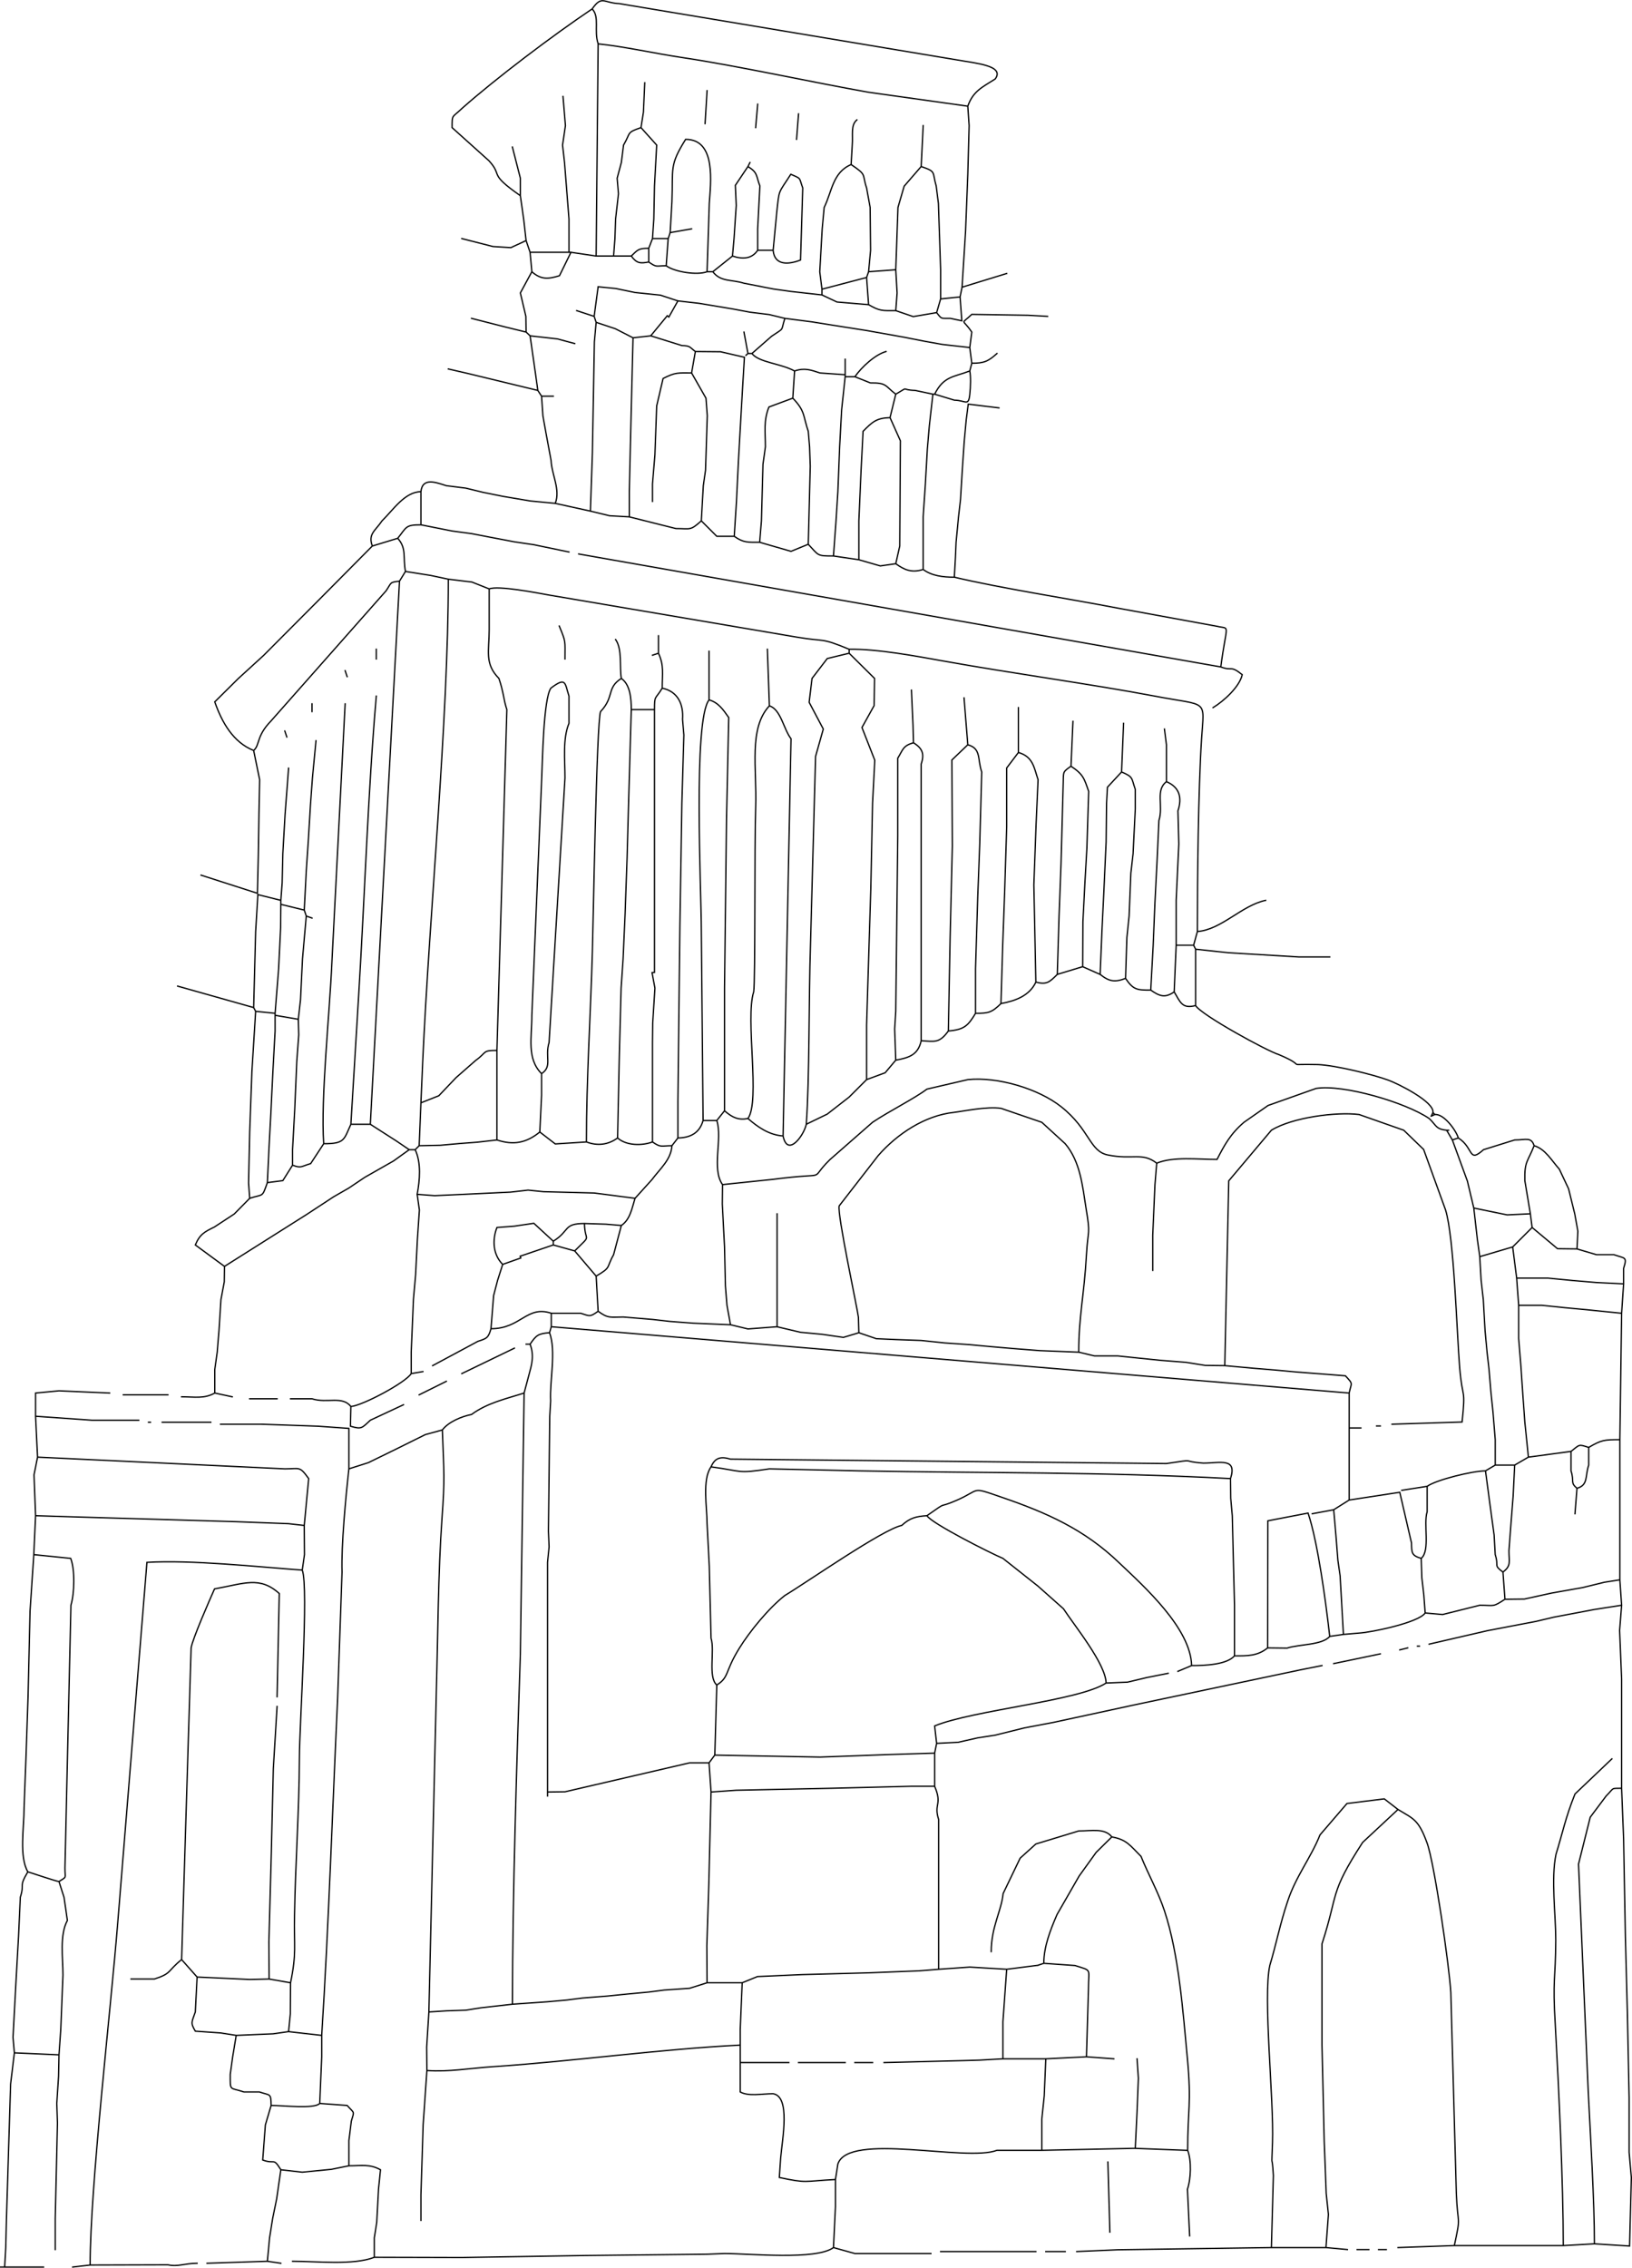 <?xml version="1.0" encoding="UTF-8"?>
<!DOCTYPE svg PUBLIC "-//W3C//DTD SVG 1.1//EN" "http://www.w3.org/Graphics/SVG/1.1/DTD/svg11.dtd">
<!-- Creator: CorelDRAW X7 -->
<svg xmlns="http://www.w3.org/2000/svg" xml:space="preserve" width="22.188cm" height="30.82cm" version="1.1" style="shape-rendering:geometricPrecision; text-rendering:geometricPrecision; image-rendering:optimizeQuality; fill-rule:evenodd; clip-rule:evenodd"
viewBox="0 0 7386 10259"
 xmlns:xlink="http://www.w3.org/1999/xlink">
 <defs>
  <style type="text/css">
   <![CDATA[
    .str0 {stroke:black;stroke-width:5.872;stroke-linecap:square}
    .fil0 {fill:none}
   ]]>
  </style>
 </defs>
 <g id="__x0023_Layer_x0020_1">
  <g id="_657926160">
   <line class="fil0 str0" x1="3191" y1="559" x2="3200" y2= "410" />
   <line class="fil0 str0" x1="3420" y1="577" x2="3429" y2= "471" />
   <line class="fil0 str0" x1="3605" y1="630" x2="3614" y2= "515" />
   <path class="fil0 str0" d="M2557 2981c0,-85 5,-74 -26,-149"/>
   <line class="fil0 str0" x1="1703" y1="2981" x2="1703" y2= "2937" />
   <line class="fil0 str0" x1="1571" y1="3061" x2="1562" y2= "3034" />
   <line class="fil0 str0" x1="1412" y1="3219" x2="1412" y2= "3184" />
   <line class="fil0 str0" x1="1298" y1="3334" x2="1289" y2= "3307" />
   <line class="fil0 str0" x1="2090" y1="6214" x2="2328" y2= "6099" />
   <line class="fil0 str0" x1="1897" y1="6310" x2="2020" y2= "6249" />
   <line class="fil0 str0" x1="760" y1="6310" x2="558" y2= "6310" />
   <line class="fil0 str0" x1="1254" y1="6328" x2="1130" y2= "6328" />
   <line class="fil0 str0" x1="681" y1="6434" x2="672" y2= "6434" />
   <line class="fil0 str0" x1="954" y1="6434" x2="734" y2= "6434" />
   <line class="fil0 str0" x1="6247" y1="6451" x2="6230" y2= "6451" />
   <line class="fil0 str0" x1="6424" y1="7447" x2="6415" y2= "7447" />
   <line class="fil0 str0" x1="6335" y1="7464" x2="6371" y2= "7455" />
   <line class="fil0 str0" x1="6036" y1="7526" x2="6247" y2= "7482" />
   <path class="fil0 str0" d="M4697 8891l-141 18m168 -27l-27 9m1797 -3849c-26,10 -19,17 -9,-9m-6288 5223l-80 0 -96 0m387 -9l352 -1c46,10 76,-7 132,-7m379 0l-61 -9m114 0c111,0 275,19 370,-18m3179 -26l185 -8 696 -10m828 -9l-255 9m-229 9l-97 -9m-1788 27l-344 0 -97 -27m-2835 71l273 -9 10 -106 14 -88 18 -88 19 -132m2510 44l0 123 -9 185c-78,58 -379,27 -493,27l-79 3 -555 6 -555 9 -396 -1 0 -88 11 -70 8 -150 9 -88c-49,-27 -85,-18 -143,-18m3805 317l-10 -211c16,-46 19,-130 1,-176m-237 -9l-423 9m-3488 -203l-26 88 -12 159c58,21 46,-14 82,44l97 11 132 -13 79 -16 0 -114 11 -88c14,-48 15,-33 -19,-71l-124 -9m458 529l0 -115 10 -317 17 -246m1418 -36l0 133c38,21 97,8 149,8 79,13 42,201 34,291l-6 88c129,27 105,17 254,9l11 -70c48,-146 580,-8 720,-62l203 0 0 -141 11 -106 7 -167m184 -9l124 9m-9 -1004l-71 70 -77 107 -100 174c-29,67 -60,144 -60,221l141 10c80,25 61,12 61,105l-9 308 -184 9 -194 0m-4289 863l0 -141 10 -432 -3 -88 8 -123 2 -97m-264 960l18 0 5 -88 3 -123 10 -326 9 -291 17 -141m3505 44l-220 0 0 -79m-1894 -44l0 97 -3 71 -6 140c-25,26 -164,9 -220,9 -1,-57 -3,-44 -53,-61l-70 0c-66,-22 -62,-1 -62,-80l11 -79 16 -97m872 -106l-10 159 1 106c104,7 185,-10 308,-18 357,-24 748,-79 1110,-97l0 -70 9 -212m-1040 97l159 -11 88 -8 70 -9 115 -9 88 -9 97 -9 70 -9 115 -8 79 -25m-1894 221l-70 10 -167 7 -70 -11 -115 -8c-23,-39 -16,-40 0,-87l8 -158m3109 387l362 -9 70 -2 106 -6 0 -168 17 -237 -167 -10 -141 10m-3655 44l106 0c80,-26 57,-35 123,-88m1656 -740l0 -18m4738 2044l159 10 8 -310 -10 -114 0 -247 -8 -388 -9 -343 -8 -440 -9 -229m-4121 17l-10 414 -9 282 1 167 159 0 69 -28 203 -9 300 -8 229 -9 88 -7 0 -678c-23,-72 18,-65 -18,-150m2845 2078c0,-283 -20,-707 -36,-995 -13,-216 1,-202 2,-387 0,-116 -22,-277 1,-388 32,-104 43,-166 86,-273l167 -159m-4086 18l26 -35m995 -9l9 -44m-3021 1066l-1 -168 11 -405 9 -378 17 -282m3752 -106l97 -4 88 -21 96 -19m44 -9l62 -26m-1198 -678c23,36 289,170 344,193l158 125 116 103c51,78 191,249 193,336 -124,81 -600,122 -776,194l9 79 98 -5 88 -20 78 -12 133 -33 132 -25 370 -80 749 -158 96 -19m-2739 88c57,-36 35,-58 101,-165 48,-78 135,-184 207,-240 100,-60 444,-300 529,-317 37,-34 65,-41 114,-44 103,-72 40,-29 133,-69 113,-49 62,-64 201,-16 208,71 379,147 536,298 115,109 324,297 328,465 61,0 159,-4 194,-44m150 -36l88 1c54,-18 159,-13 193,-53m62 -9l71 -6c61,-4 270,-48 299,-91m-123 889l-160 149c-152,235 -108,225 -184,459l0 458 10 432 9 238 10 96 -11 150 -247 0 9 -326c-7,-119 -9,-5 -4,-149 7,-193 -44,-659 -12,-802 29,-96 47,-191 81,-291 37,-112 105,-196 146,-299l122 -142 169 -21 62 48c68,42 92,43 131,150 33,87 101,556 108,678l25 908c6,155 22,93 -9,237l493 0 141 -8c0,-194 -18,-488 -28,-687l-44 -1031 53 -212 72 -96c39,-39 19,-34 70,-35l0 -494 -9 -220 9 -114m-871 176l264 -61 220 -42 80 -19 185 -35 122 -19 -8 -115m-6016 1823c28,-137 15,-161 18,-308 4,-235 21,-470 22,-705 0,-155 43,-776 13,-854m-1242 1365c-40,-69 -17,-198 -17,-290l9 -238 9 -264 9 -388 17 -255m176 3223l79 -9c0,-354 92,-1140 125,-1550l132 -1629c202,-12 496,20 703,35l10 -70 -1 -132m-1110 1611l23 72 15 104c-36,66 -20,169 -20,247l-10 247 -8 114 -202 -9 -6 -70 6 -115 10 -184 9 -159 8 -176c21,-67 -9,-42 34,-115 22,7 132,44 141,44 37,-24 27,-11 27,-61l27 -1189c16,-53 19,-160 -1,-212l-167 -17 8 -176m9 -265l-16 80 7 185 300 9 308 9 300 9 237 9 71 8 20 -212c-42,-58 -39,-44 -108,-44l-1119 -53 -9 -185m467 18l-211 0 -256 -18 0 -105 106 -10 229 10m6315 933c-57,37 -45,27 -114,27l-168 42 -79 -7 -6 -80 -9 -79 -3 -88m-396 -220l70 -44m1022 62l9 -115m-1198 115l97 -18 10 115 9 114 10 70 15 265 -62 9c-17,-150 -53,-424 -98,-558l-182 35 -1 575c-46,37 -90,36 -150,36l0 -229 -10 -405 -7 -79 -1 -89m1233 423c-45,-34 -17,-23 -35,-79l-5 -89 -18 -132 -21 -158m-5469 1022l10 -467c-89,-80 -158,-45 -293,-21 -21,47 -100,227 -106,267l-43 1410 70 79 238 11 88 -2 97 17 -1 141 -8 80 150 17c31,-484 49,-1031 72,-1524l20 -572c-4,-119 17,-342 31,-467m4880 79c42,-30 207,-70 264,-70l44 -26m88 0l62 -36m193 -26l0 88c16,49 -5,52 27,79 52,-15 36,-54 53,-105l0 -80m-846 194l115 -18 0 115c-18,55 15,176 -27,211 -44,-13 -43,-25 -44,-70l-53 -229 -229 35 0 -326m-4518 -97l-2 89c51,15 51,9 90,-27l150 -70m4333 105l-53 0 0 -158m-4104 167c7,203 12,210 -2,405 -17,240 -18,522 -25,766l-34 1462 79 -5 88 -3 70 -11 141 -16c1,-512 19,-1071 36,-1585l17 -1180m-1550 17c59,0 102,10 150,-17m343 26l97 0c69,22 137,-15 176,35 52,-4 248,-108 273,-149m4439 229l317 -10c17,-162 2,-93 -11,-246 -13,-161 -25,-589 -64,-714l-99 -273 -90 -87 -202 -71c-102,-13 -303,13 -397,71l-193 229 -18 836m-4545 265l185 0 256 9 140 10 0 183 88 -28 131 -64 127 -63 77 -21c27,-36 86,-61 132,-70 72,-53 157,-71 238,-97l21 -79c13,-48 26,-89 6,-142m819 555c145,19 114,32 264,9l405 9c589,11 1091,4 1682,35 31,-96 -47,-70 -123,-70 -111,-8 -20,-20 -167,2l-1973 -20c-44,-13 -70,-7 -88,35 -41,57 -18,184 -18,256l10 194 8 325c18,56 -15,176 26,212l-9 317 476 9 299 -11 220 -7 0 150 -105 0 -361 9 -432 9 -114 8 -9 -132 -88 0 -564 131 -79 1 0 -1039 7 -70 -3 -71 6 -520 4 -70c-5,-86 26,-226 -5,-308m-529 149l205 -110c40,-13 47,-15 59,-57m159 70l18 0c28,-41 37,-48 88,-52l8 -27m1022 0l-132 10 -79 -19m4025 520l8 -572m-2457 176l71 17 105 0 106 11 88 9 115 9 88 14 88 1 132 12 97 8 97 9 105 8 115 9c37,40 27,29 17,78l-3611 -300 0 -61m4378 -36l105 0 106 11 97 9 88 9 70 7 9 -133m-6297 511l-79 -17 0 -106 11 -79 8 -97 9 -141 15 -80 1 -70m1691 203c-37,26 -36,23 -79,9l-133 0c-112,-37 -137,70 -273,70l12 -150 18 -69 23 -72m4589 62l9 123 0 150 10 123 9 132 9 124 9 88 7 70 193 -26c41,-32 33,-33 80,-18 58,-34 70,-35 141,-35l0 634 -70 11 -98 24 -141 25 -123 27 -88 1 -9 -123c38,-29 27,-45 27,-97l10 -132 9 -114 7 -141 -88 0 0 -115 -10 -123 -10 -97 -8 -97 -9 -79 -9 -97 -8 -141 -10 -88 -6 -106m-4193 -53l-150 51 3 8 -82 29c-44,-44 -48,-110 -26,-167l79 -6 88 -13 88 81m4633 35l-88 -1 -115 -96m-4236 220c71,-42 44,-35 79,-97l35 -132m-211 115c81,-81 46,-34 44,-124m4201 106l-149 44 -11 -79 -16 -141m-4756 740l-53 9 0 -97 10 -238 10 -114 8 -159 9 -132 -10 -71m986 18c-14,45 -22,96 -62,123l-70 -6 -97 -3c-97,0 -65,33 -141,80l0 17 97 27 97 114 9 159c46,34 56,26 114,26l132 11 79 9 106 8 168 7 -16 -88 -7 -88 -4 -176 -10 -194 1 -88m-2060 -9l70 -9 44 -70m-194 150l-70 71 -90 59c-45,22 -66,33 -86,81l132 97 372 -235 122 -80 68 -39 73 -49 130 -74 71 -51m5074 290l-25 -150c-2,-89 13,-84 42,-158m-5064 18c28,60 21,138 9,202l79 6 132 -6 211 -10 80 -9 70 7 229 6 70 9 115 15 76 -84c39,-52 87,-91 91,-154m-88 -17c-48,18 -119,17 -158,-18m3778 9l68 186 29 122 151 31 105 -5 8 62 -88 88 18 141 141 0 114 11 106 9 123 6 0 -70c17,-54 7,-44 -44,-62l-79 0 -88 -26 4 -80 -14 -78 -28 -114 -42 -89c-35,-39 -63,-91 -114,-106 -13,-41 -37,-26 -88,-26l-141 44c-70,63 -43,-8 -114,-53m-3946 18l-141 9 -70 -54m4113 -8l-9 0m-3003 26c20,98 94,-1 105,-53m-1752 97l-18 18 -27 0 -59 -40 -117 -75m3559 176c-66,-51 -108,-14 -221,-37 -84,-17 -81,-115 -211,-218 -103,-82 -288,-137 -423,-123l-185 43c-57,43 -168,98 -246,150l-193 169c-105,103 13,54 -256,89l-230 24c-51,-72 1,-207 -26,-290m141 -9c-42,8 -69,-3 -106,-35m-211 123l-27 35c-49,0 -49,10 -88,-17l0 -450 1 -88 10 -158 -13 -70 11 -1 0 -1189m220 1859l62 0 35 -44 0 -555 9 -766 10 -458c-25,-36 -47,-68 -89,-80m-352 44l105 0c0,-67 3,-44 35,-97m-17 -158l-27 9m256 -18l0 220c-73,93 -35,865 -35,1040l8 863c-16,57 -58,78 -114,79l0 -167 9 -793 9 -555 9 -308 -6 -71c5,-68 -21,-126 -92,-141 0,-65 9,-102 -17,-158l0 -79m-168 193c40,28 45,90 45,141l-11 379 -8 291 -9 255 -9 203 -9 132 -8 299 -8 379c-42,31 -91,37 -141,18 0,-288 19,-576 27,-864 3,-81 19,-1045 37,-1083 64,-68 26,-107 94,-150 -9,-52 5,-132 -26,-176m696 300c-95,102 -56,283 -62,458 -6,171 -1,785 -9,836 -39,121 31,493 -26,573 43,37 93,74 159,79l36 -1797c-34,-44 -46,-133 -98,-149l-9 -256m-1224 2220l-88 10 -79 6 -89 8 -96 2 8 -194m546 -132c-68,-68 -44,-163 -44,-264l45 -1083c3,-57 7,-348 41,-397 70,-53 63,-23 82,36l0 123c-29,71 -18,164 -18,247l-72 1197c-20,66 16,108 -34,141l0 97 -8 167c-60,49 -118,61 -194,36l0 -405m1805 44c59,-11 101,-23 115,-88m-2704 466l-59 90c-45,13 -42,22 -82,7l0 -70 10 -185 9 -212 9 -123 -2 -70m2942 53c71,-6 89,-23 123,-80m-3170 9l0 71 -10 184 -9 185 -9 168 -7 149c-25,70 -16,50 -80,71l-5 -70 5 -230 10 -273 17 -273m114 -484l-1 106 -9 185 -16 202m3972 1163l0 -159 10 -229 8 -97c77,-31 183,-17 273,-17 33,-64 60,-115 122,-168l109 -76 217 -77c124,-20 407,64 512,136 32,29 28,48 79,53l26 44 27 -9c-10,-34 -65,-110 -106,-106l-9 -9c8,-48 -158,-131 -203,-147 -68,-25 -239,-67 -317,-70 -167,-4 -34,15 -177,-45 -53,-16 -351,-179 -377,-222m-97 -62c-41,29 -66,20 -106,-8m-678 61c65,-12 129,-35 158,-97m406 -17c-49,19 -75,14 -115,-18m-194 0l115 -35m511 -79l0 255c-61,15 -68,-13 -97,-62l9 -211m79 0l17 -62m-4271 344l9 17 88 9 0 9 105 18 10 -88 9 -185 17 -194m-115 -71l0 18 106 26m35 36l-26 -9 -9 -27 9 -176 10 -149 9 -150 9 -123 16 -168m4588 978l-141 0 -167 -10 -150 -9 -149 -16 -9 -18 -79 0 0 -203 12 -255 -4 -150c20,-60 7,-107 -52,-132m-4475 925l344 97 9 -344 10 -167 104 26 6 -79 3 -132 10 -176 16 -211m3541 -9c-36,26 -34,23 -35,70l-10 370 -9 238 -8 264c-37,37 -49,47 -97,35l-9 -440 10 -273 9 -203c-18,-53 -22,-104 -89,-123m-3699 555l255 82 4 -170 3 -194 3 -150 -27 -132m3232 -26l-72 69 2 389 -10 414 -8 423c-41,56 -61,48 -123,44l0 -1251c15,-46 7,-71 -35,-97m-2546 1726c-32,70 -27,88 -123,88 -14,-207 27,-589 37,-819l60 -1171m3928 17c48,-29 120,-94 132,-149 -57,-45 -41,-14 -97,-35m-1603 1867l-79 79 -99 77 -95 46c15,-207 11,-570 19,-810l23 -854 35 -124 -64 -121 13 -108 69 -90 99 -24m282 167l7 159 2 79c-48,14 -47,31 -71,70l0 353 -9 792 -5 80 5 141 -48 57 -84 31 0 -247 10 -326 9 -290 8 -388 10 -194 -58 -148 55 -99 2 -123 -115 -114 0 -18m1885 1136c-109,23 -200,133 -309,141 0,-239 4,-639 19,-872 12,-184 33,-146 -212,-193 -285,-54 -646,-103 -952,-158 -129,-23 -303,-56 -431,-54 -133,-55 -103,-32 -238,-55l-1119 -190c-60,-11 -232,-44 -272,-28m-511 485c-38,437 -53,925 -81,1374l-34 563 88 0 132 -2457m2246 -79l-70 10 -97 -28m432 79c211,50 511,96 740,140l448 82c63,15 45,-21 18,184l-2906 -511m-784 79l-27 44c-46,5 -35,6 -61,44l-521 589c-67,69 -49,108 -78,133 -93,-37 -144,-128 -176,-220l106 -105 115 -105 246 -247 246 -248m1973 -8l-78 32 -142 -41m-1409 167c0,638 -86,1517 -116,2184l-8 185 81 -32 78 -82 89 -78c53,-38 28,-45 96,-45l45 -1542c-15,-44 -14,-76 -36,-141 -66,-67 -44,-124 -44,-220l0 -185 -78 -31 -107 -13 -80 -17 -114 -18c-12,-65 6,-104 -35,-150m775 62l-159 -33 -88 -13 -105 -20 -88 -17 -89 -12 -141 -28m1269 -18c-51,46 -48,35 -115,35l-211 -53m-943 -114l0 150c-71,0 -64,10 -105,61l-115 35c-20,-55 13,-68 44,-114 52,-51 103,-131 176,-132 7,-67 70,-41 115,-27l88 11 78 19 89 18 124 21 114 11m1665 299c39,29 90,35 141,35l5 -88 3 -70 11 -115 9 -79 8 -132 9 -132 9 -97 9 -70 139 17m-493 44l47 105 -3 476 -18 80c38,27 71,43 124,26l0 -238 10 -149 9 -159 9 -105 16 -142m-450 732l115 17 0 -176 10 -229 9 -176c42,-43 61,-60 122,-62l26 -106m-1603 9l-17 -26m1154 35c57,59 46,80 70,150l6 71 3 87 -9 353c49,52 38,53 114,53l11 -150 9 -141 8 -203 9 -167 16 -150m-502 722l-79 0 -70 -70 9 -159 10 -70 8 -247 -6 -79 -65 -114m1100 96c41,-82 86,-77 159,-105m-520 26l70 28c76,-1 66,14 115,51 66,-38 17,-19 88,-17l80 17 8 0 89 27c52,1 64,30 70,-26 4,-34 5,-83 0,-106l9 -35m-573 52l0 -70m-449 -18l9 -8m-432 669l0 -79 11 -132 8 -221 29 -124c57,-29 67,-25 129,-25l17 -97m449 88c45,-15 73,-5 115,9l114 8 0 9 44 0c30,-43 91,-100 141,-114m502 9c-40,36 -59,44 -114,44l-9 -71m-1717 740l87 21 89 5 0 -114 9 -379 8 -317m538 71c32,41 128,44 193,79l-8 123 -108 40c-25,62 -16,112 -16,180l-11 79 -7 256 -8 97c-52,0 -73,3 -115,-27l10 -158 9 -185 9 -159 9 -158 9 -150 -108 -25 -114 -1c-27,-20 -22,-26 -61,-27l-141 -44m-916 150l87 20 318 77 -11 -79 -24 -168m202 35l-78 -21 -124 -14 -18 -17m123 290l-53 0 6 89 14 78 23 124c3,65 43,131 19,194l159 35 9 -264 9 -502 8 -88m669 44l18 97 18 0 89 -78c61,-42 40,-18 60,-81m-484 -79l-41 73 -7 -6 -75 91 -80 9 -80 -41 -87 -29 -9 -27m2052 0l-88 -5 -255 -4c-51,49 -43,16 0,80l-9 70 -124 -14 -78 -14 -97 -19 -168 -30 -159 -25 -87 -14 -124 -16 -70 -17 -88 -11 -80 -15 -150 -25 -96 -11 -79 -26 -115 -12 -87 -18 -80 -8 -18 134 -79 -26m1629 9l18 -62m-203 53l79 27 106 -18c25,32 18,25 62,26l52 11 -8 -108m-625 -9l0 -26m211 70l-9 -123m432 44l202 -62m-2422 203l149 38 98 24 -1 -71 -25 -106 52 -96m819 0c36,47 83,34 141,52l133 26 78 11 142 16 68 32 143 12c52,30 62,27 123,27l6 -80 -6 -105m-854 9c-45,17 -147,1 -185,-27m-158 -44l-80 0m-70 -960l-9 960m617 0c45,15 87,14 114,-26m-493 53c38,26 30,17 79,17l9 -123m-88 44l0 62c-38,7 -54,7 -79,-27 29,-27 30,-35 79,-35l17 -44m-572 9l-69 32 -81 -5 -141 -36m943 -27l97 -17m-731 106l-18 -53 -11 -97 -15 -106m1576 344l123 -9 10 -282 28 -96 77 -89m-1489 -713c-176,118 -438,316 -589,450 -46,44 -45,26 -45,87l167 150c65,71 -7,54 142,158l0 -79 -36 -141m2061 -185c24,-68 64,-85 124,-123 45,-61 -89,-71 -177,-87l-1524 -254c-72,-3 -79,-39 -123,24 35,37 7,97 27,158 124,13 247,42 387,63 241,36 588,112 837,156l449 63 6 88 -6 220 -10 256 -16 255 -9 44 -88 9 0 -132 -10 -300 -10 -79c-19,-65 2,-64 -68,-88l9 -185m-326 176c73,50 48,39 70,106l16 88 2 194 -9 97 -9 26 -202 53 -10 -79 11 -194 9 -97c36,-73 38,-158 122,-194l5 -88c4,-46 -8,-90 21,-114m-379 590c6,70 70,65 124,44l10 -326c-18,-49 -4,-40 -54,-62 -58,91 -52,63 -64,176l-16 168 -70 0 0 -97 10 -194c-18,-48 -9,-60 -54,-88m9 -18l-9 18 -57 85 4 91 -10 150 -7 79 -89 71 -26 0 10 -309c6,-91 33,-290 -107,-290 -75,120 -56,130 -62,282l-8 140 -9 27 -71 0 6 -88 3 -150 10 -185 -71 -79m-326 564l0 -150 -11 -141 -9 -114 -9 -80 13 -88 -11 -132m36 705l-52 106c-52,16 -84,18 -125,-18l-8 -88 176 0 9 0 114 17 79 0 6 -79 3 -88 13 -115 -6 -70 19 -71 10 -79c34,-58 12,-56 79,-79l11 -70 6 -133m1691 2827l0 203 -53 70 0 265 -9 290 -9 247 -8 264c-42,41 -57,44 -115,44l0 -202 10 -326 9 -238 9 -326c-20,-57 -1,-106 -63,-123l-17 -212m713 335c54,23 44,27 62,79l0 88 -10 203 -10 88 -8 194 -10 97 -6 185c35,52 52,53 114,53l11 -203 8 -194 9 -176 9 -194c21,-69 -17,-137 34,-176l0 -167 -9 -71m-185 -26l-9 220 -64 69 -4 72 -2 176 -10 220 -9 185 -8 194 -79 -35 1 -203 9 -176 9 -158 8 -256c-20,-58 -24,-77 -80,-114l9 -203m-969 2766l79 27 89 4 114 4 105 11 115 8 97 9 105 9 115 9 176 7c0,-163 25,-259 35,-441 7,-121 19,-85 -2,-211 -16,-102 -26,-210 -94,-291l-106 -97 -184 -63c-63,-10 -171,13 -213,18 -132,14 -257,97 -343,195l-177 228c-10,36 82,462 87,504l2 70 -70 21 -97 -14 -97 -9 -106 -25 0 -440 0 -71m1629 3823l6 88 -6 150 -8 167 237 9c0,-185 18,-209 -1,-414 -20,-211 -38,-471 -104,-670 -28,-85 -73,-164 -106,-246 -50,-50 -65,-76 -132,-88 -32,-41 -91,-27 -150,-27l-194 59 -71 64 -77 160c-8,80 -54,151 -54,263"/>
   <line class="fil0 str0" x1="3825" y1="9331" x2="3614" y2= "9331" />
   <line class="fil0 str0" x1="3949" y1="9331" x2="3869" y2= "9331" />
   <line class="fil0 str0" x1="5023" y1="10098" x2="5014" y2= "9781" />
   <line class="fil0 str0" x1="6195" y1="10177" x2="6142" y2= "10177" />
   <line class="fil0 str0" x1="6274" y1="10177" x2="6239" y2= "10177" />
   <line class="fil0 str0" x1="4688" y1="10186" x2="4257" y2= "10186" />
   <line class="fil0 str0" x1="4821" y1="10186" x2="4733" y2= "10186" />
  </g>
 </g>
</svg>
